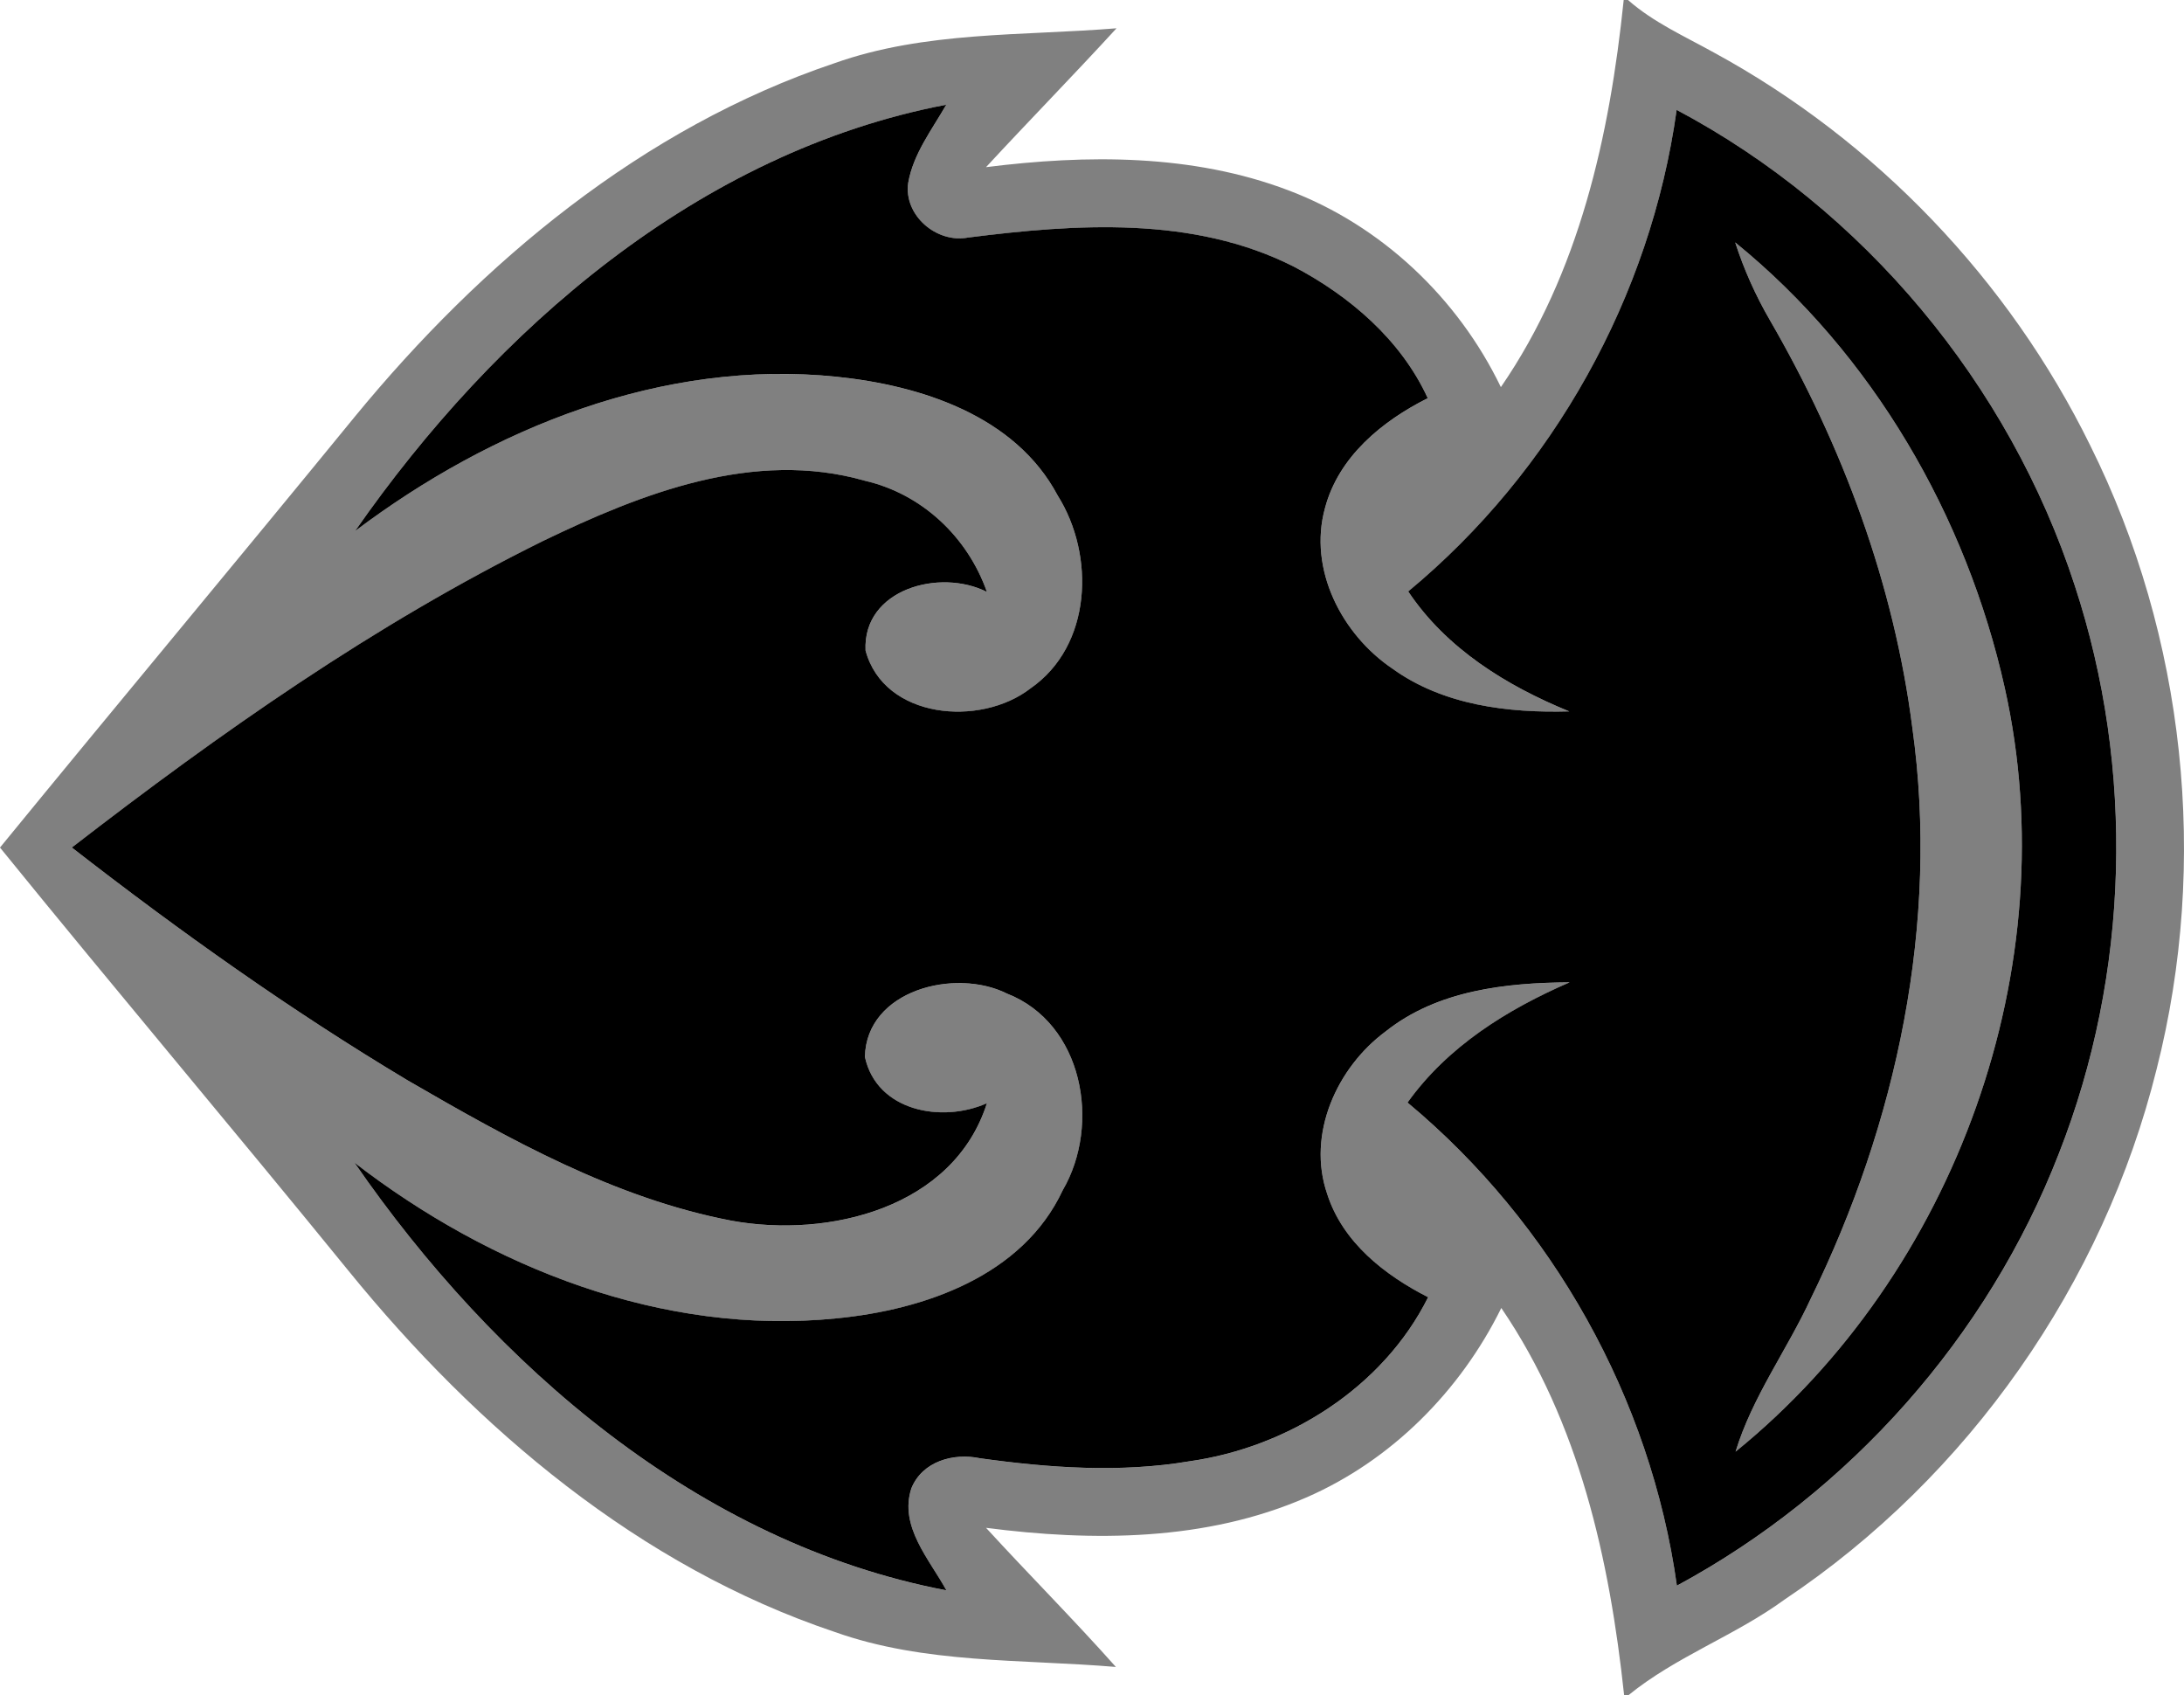 <?xml version="1.0" encoding="UTF-8" standalone="no"?>
<svg
   version="1.1"
   id="Layer_1"
   width="167.515"
   height="130"
   viewBox="98.014 74.5 167.515 130"
   xmlns="http://www.w3.org/2000/svg"
   xmlns:svg="http://www.w3.org/2000/svg">
  <defs
     id="defs3" />
  <path
     fill="#808080"
     d="m 222.554,74.5 h 0.33 c 1.951,1.72 4.34,2.78 6.59,4.03 12.42,6.76 22.631,17.439 28.861,30.13 7.299,14.66 9.129,31.939 5.1,47.81 -4.08,16.46 -14.43,31.271 -28.541,40.7 -3.789,2.77 -8.32,4.36 -11.969,7.33 h -0.34 c -1.111,-10.4 -3.441,-20.92 -9.42,-29.689 -3.141,6.369 -8.432,11.699 -14.971,14.539 -7.689,3.351 -16.359,3.381 -24.55,2.32 3.29,3.59 6.72,7.03 9.96,10.67 -7.21,-0.609 -14.66,-0.22 -21.58,-2.689 -14.96,-5.021 -27.43,-15.58 -37.27,-27.681 -8.851,-10.88 -17.9,-21.579 -26.74,-32.47 9.039,-11.05 18.189,-22 27.22,-33.05 9.74,-11.86 22.069,-22.15 36.78,-27.101 6.939,-2.47 14.41,-2.09 21.639,-2.68 -3.289,3.59 -6.699,7.07 -10.009,10.65 7.729,-0.971 15.829,-1.021 23.2,1.779 7.119,2.69 12.99,8.25 16.289,15.09 6.02,-8.749 8.35,-19.288 9.421,-29.688 m -97.309,40.73 c 10.51,-7.92 23.629,-13.221 36.969,-11.83 6.461,0.67 13.681,2.99 16.931,9.109 2.88,4.58 2.63,11.521 -2.091,14.79 -3.85,2.98 -11.239,2.351 -12.649,-2.909 -0.22,-4.711 5.7,-6.32 9.31,-4.49 -1.479,-4.211 -4.979,-7.521 -9.369,-8.53 -8.5,-2.431 -17.11,0.97 -24.7,4.63 -12.91,6.38 -24.75,14.71 -36.12,23.5 8.26,6.42 16.8,12.5 25.779,17.87 7.801,4.521 15.881,9.04 24.82,10.75 7.45,1.36 17.03,-0.97 19.59,-9.011 -3.459,1.541 -8.449,0.621 -9.359,-3.549 0.109,-5.141 6.93,-6.841 10.891,-4.86 5.84,2.28 7.238,10.02 4.279,15.09 -3.07,6.569 -10.6,9.16 -17.34,9.819 -13.34,1.351 -26.54,-3.89 -36.98,-11.939 10.73,15.54 26.4,29.17 45.4,32.8 -1.301,-2.38 -3.641,-4.899 -2.689,-7.819 0.84,-2.08 3.229,-2.74 5.27,-2.311 5.311,0.74 10.74,1.13 16.07,0.23 7.559,-1.07 14.84,-5.65 18.299,-12.58 -3.34,-1.7 -6.549,-4.21 -7.74,-7.91 -1.58,-4.59 0.73,-9.7 4.49,-12.48 3.961,-3.149 9.211,-3.729 14.1,-3.76 -4.789,2.08 -9.35,4.91 -12.43,9.221 11.131,9.27 18.65,22.699 20.66,37.049 13.26,-7.159 23.85,-19.1 29.301,-33.149 5.42,-13.79 5.84,-29.47 1.219,-43.54 -5.029,-15.46 -16.17,-28.859 -30.539,-36.49 -1.99,14.301 -9.471,27.721 -20.59,36.93 2.939,4.4 7.539,7.23 12.35,9.201 -4.689,0.129 -9.66,-0.471 -13.561,-3.28 -3.889,-2.63 -6.469,-7.62 -5.17,-12.32 1.041,-3.93 4.381,-6.67 7.881,-8.42 -2.051,-4.479 -6.01,-7.86 -10.311,-10.11 -7.699,-3.88 -16.66,-3.26 -24.949,-2.21 -2.41,0.46 -4.95,-1.7 -4.59,-4.2 0.39,-2.229 1.82,-4.069 2.92,-5.989 -18.983,3.627 -34.582,17.227 -45.352,32.697 z"
     id="path1" />
  <path
     fill="#808080"
     d="m 231.105,93.09 c 10.539,8.561 17.74,20.98 20.68,34.18 4.76,21.311 -3.76,44.86 -20.65,58.561 1.281,-4.2 3.93,-7.77 5.76,-11.721 6.602,-13.459 9.891,-28.819 7.801,-43.779 -1.41,-11.04 -5.359,-21.67 -10.93,-31.28 -1.091,-1.881 -1.992,-3.881 -2.661,-5.961 z"
     id="path2" />
  <path
     d="m 125.245,115.23 c 10.77,-15.471 26.369,-29.07 45.35,-32.7 -1.1,1.92 -2.53,3.76 -2.92,5.989 -0.36,2.5 2.18,4.66 4.59,4.2 8.289,-1.05 17.25,-1.67 24.949,2.21 4.301,2.25 8.26,5.631 10.311,10.11 -3.5,1.75 -6.84,4.49 -7.881,8.42 -1.299,4.7 1.281,9.69 5.17,12.32 3.9,2.81 8.871,3.409 13.561,3.28 -4.811,-1.971 -9.41,-4.801 -12.35,-9.201 11.119,-9.209 18.6,-22.629 20.59,-36.93 14.369,7.631 25.51,21.03 30.539,36.49 4.621,14.07 4.201,29.75 -1.219,43.54 -5.451,14.05 -16.041,25.99 -29.301,33.149 -2.01,-14.35 -9.529,-27.779 -20.66,-37.049 3.08,-4.311 7.641,-7.141 12.43,-9.221 -4.889,0.03 -10.139,0.61 -14.1,3.76 -3.76,2.78 -6.07,7.891 -4.49,12.48 1.191,3.7 4.4,6.21 7.74,7.91 -3.459,6.93 -10.74,11.51 -18.299,12.58 -5.33,0.899 -10.76,0.51 -16.07,-0.23 -2.04,-0.43 -4.43,0.23 -5.27,2.311 -0.951,2.92 1.389,5.439 2.689,7.819 -19,-3.63 -34.67,-17.26 -45.4,-32.8 10.44,8.05 23.641,13.29 36.98,11.939 6.74,-0.659 14.27,-3.25 17.34,-9.819 2.959,-5.07 1.561,-12.81 -4.279,-15.09 -3.961,-1.98 -10.781,-0.28 -10.891,4.86 0.91,4.17 5.9,5.09 9.359,3.549 -2.56,8.041 -12.14,10.371 -19.59,9.011 -8.939,-1.71 -17.02,-6.229 -24.82,-10.75 -8.979,-5.37 -17.52,-11.45 -25.779,-17.87 11.37,-8.79 23.21,-17.12 36.12,-23.5 7.59,-3.66 16.2,-7.061 24.7,-4.63 4.39,1.01 7.89,4.319 9.369,8.53 -3.609,-1.83 -9.529,-0.221 -9.31,4.49 1.41,5.26 8.8,5.89 12.649,2.909 4.721,-3.27 4.971,-10.21 2.091,-14.79 -3.25,-6.119 -10.47,-8.439 -16.931,-9.109 -13.338,-1.387 -26.457,3.914 -36.967,11.833 m 105.86,-22.14 c 0.67,2.08 1.57,4.08 2.66,5.96 5.57,9.61 9.52,20.24 10.93,31.28 2.09,14.96 -1.199,30.32 -7.801,43.779 -1.83,3.951 -4.479,7.521 -5.76,11.721 16.891,-13.7 25.41,-37.25 20.65,-58.561 -2.939,-13.199 -10.14,-25.619 -20.679,-34.179 z"
     id="path3" />
</svg>
